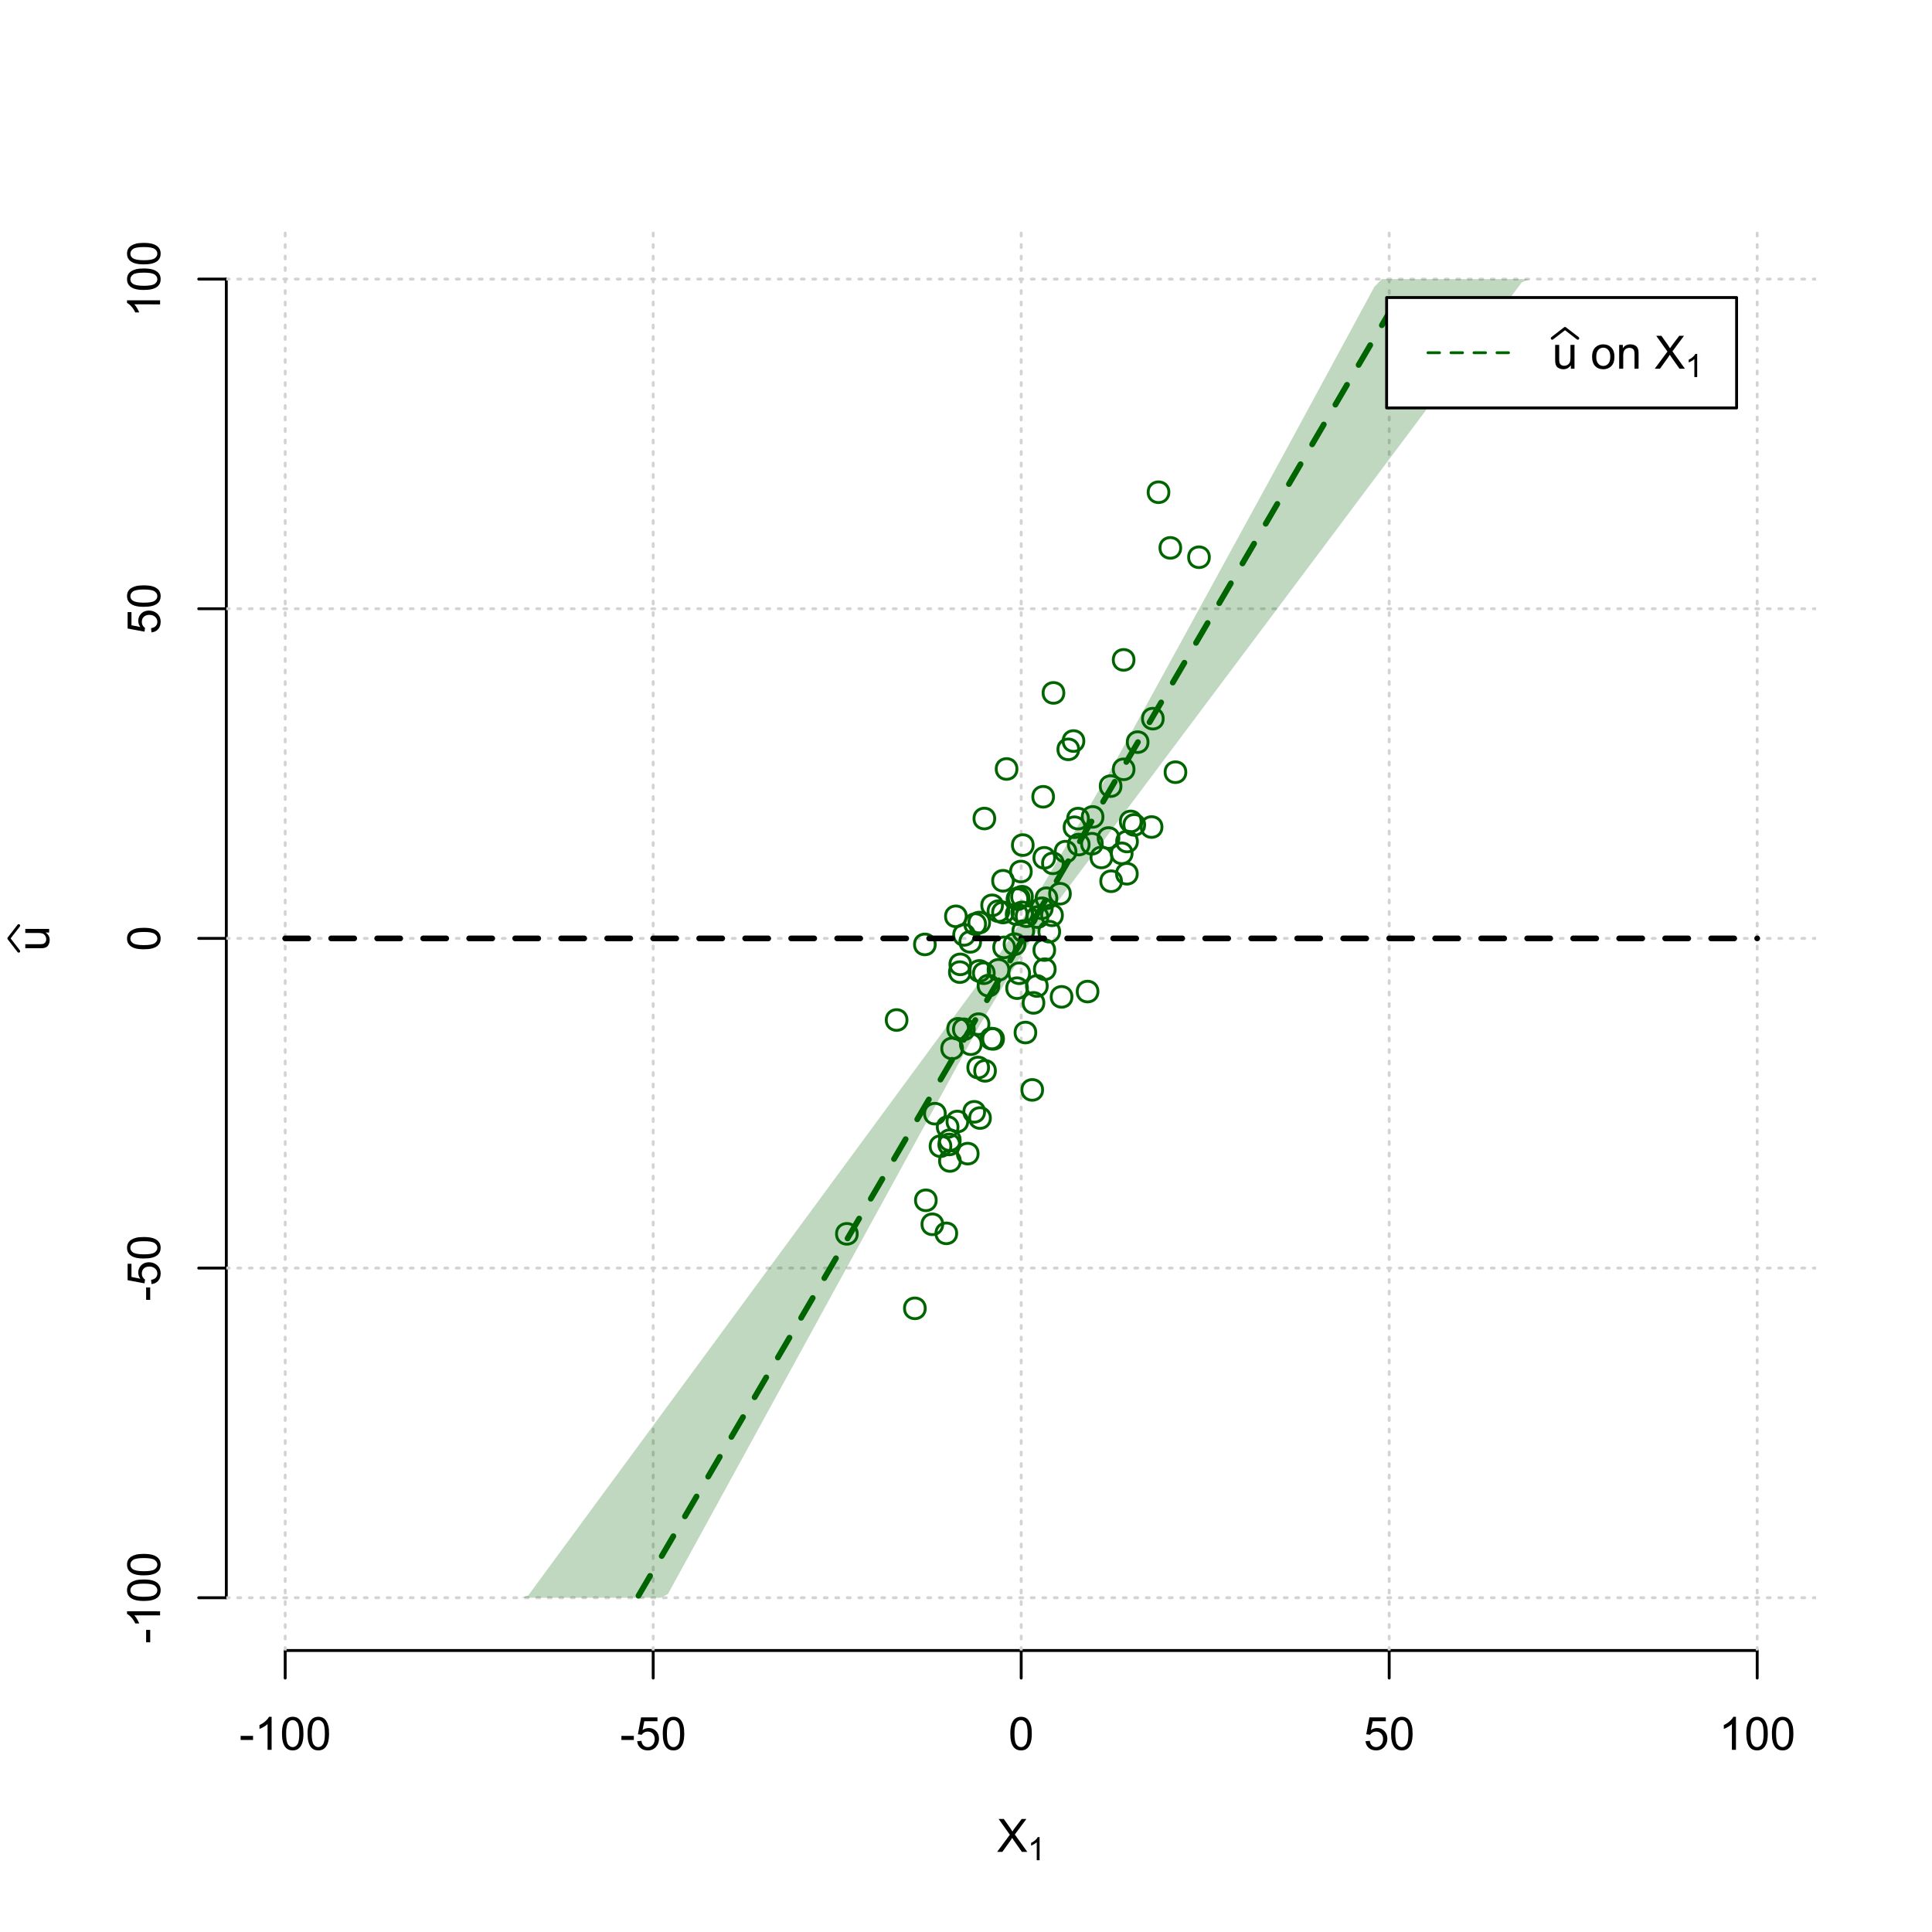 <?xml version="1.0" encoding="UTF-8"?>
<svg xmlns="http://www.w3.org/2000/svg" xmlns:xlink="http://www.w3.org/1999/xlink" width="504pt" height="504pt" viewBox="0 0 504 504" version="1.1">
<defs>
<g>
<symbol overflow="visible" id="glyph0-0">
<path style="stroke:none;" d="M 1.5 0 L 1.5 -7.5 L 7.5 -7.5 L 7.5 0 Z M 1.688 -0.188 L 7.312 -0.188 L 7.312 -7.312 L 1.688 -7.312 Z M 1.688 -0.188 "/>
</symbol>
<symbol overflow="visible" id="glyph0-1">
<path style="stroke:none;" d="M 0.055 0 L 3.375 -4.477 L 0.445 -8.59 L 1.797 -8.59 L 3.359 -6.387 C 3.68 -5.93 3.91 -5.578 4.047 -5.332 C 4.238 -5.645 4.465 -5.969 4.727 -6.312 L 6.457 -8.59 L 7.695 -8.59 L 4.676 -4.539 L 7.93 0 L 6.523 0 L 4.359 -3.062 C 4.238 -3.238 4.113 -3.43 3.984 -3.641 C 3.789 -3.324 3.652 -3.109 3.574 -2.992 L 1.418 0 Z M 0.055 0 "/>
</symbol>
<symbol overflow="visible" id="glyph0-2">
<path style="stroke:none;" d="M 0.383 -2.578 L 0.383 -3.641 L 3.621 -3.641 L 3.621 -2.578 Z M 0.383 -2.578 "/>
</symbol>
<symbol overflow="visible" id="glyph0-3">
<path style="stroke:none;" d="M 4.469 0 L 3.414 0 L 3.414 -6.719 C 3.16 -6.477 2.828 -6.234 2.414 -5.996 C 2 -5.75 1.629 -5.57 1.305 -5.449 L 1.305 -6.469 C 1.895 -6.742 2.41 -7.078 2.852 -7.477 C 3.293 -7.871 3.605 -8.254 3.789 -8.625 L 4.469 -8.625 Z M 4.469 0 "/>
</symbol>
<symbol overflow="visible" id="glyph0-4">
<path style="stroke:none;" d="M 0.5 -4.234 C 0.496 -5.246 0.602 -6.062 0.812 -6.688 C 1.02 -7.305 1.328 -7.785 1.742 -8.121 C 2.148 -8.457 2.668 -8.625 3.297 -8.625 C 3.758 -8.625 4.164 -8.531 4.512 -8.348 C 4.855 -8.16 5.141 -7.891 5.371 -7.543 C 5.594 -7.191 5.773 -6.766 5.906 -6.266 C 6.035 -5.762 6.098 -5.086 6.102 -4.234 C 6.098 -3.227 5.996 -2.414 5.789 -1.797 C 5.578 -1.176 5.266 -0.695 4.859 -0.359 C 4.445 -0.02 3.926 0.145 3.297 0.148 C 2.465 0.145 1.816 -0.148 1.348 -0.742 C 0.781 -1.457 0.496 -2.621 0.5 -4.234 Z M 1.582 -4.234 C 1.582 -2.824 1.746 -1.887 2.074 -1.418 C 2.402 -0.949 2.809 -0.715 3.297 -0.719 C 3.777 -0.715 4.184 -0.949 4.52 -1.422 C 4.848 -1.887 5.016 -2.824 5.016 -4.234 C 5.016 -5.648 4.848 -6.59 4.52 -7.055 C 4.184 -7.516 3.773 -7.746 3.289 -7.75 C 2.801 -7.746 2.414 -7.543 2.125 -7.137 C 1.762 -6.613 1.582 -5.645 1.582 -4.234 Z M 1.582 -4.234 "/>
</symbol>
<symbol overflow="visible" id="glyph0-5">
<path style="stroke:none;" d="M 0.5 -2.25 L 1.605 -2.344 C 1.684 -1.805 1.871 -1.398 2.176 -1.125 C 2.473 -0.852 2.836 -0.715 3.258 -0.719 C 3.766 -0.715 4.195 -0.906 4.547 -1.293 C 4.898 -1.672 5.074 -2.18 5.074 -2.82 C 5.074 -3.414 4.902 -3.891 4.566 -4.242 C 4.227 -4.59 3.785 -4.762 3.242 -4.766 C 2.898 -4.762 2.594 -4.684 2.32 -4.531 C 2.047 -4.375 1.832 -4.176 1.676 -3.93 L 0.688 -4.062 L 1.516 -8.473 L 5.789 -8.473 L 5.789 -7.465 L 2.359 -7.465 L 1.898 -5.156 C 2.414 -5.516 2.953 -5.695 3.523 -5.695 C 4.27 -5.695 4.902 -5.434 5.422 -4.914 C 5.934 -4.395 6.191 -3.727 6.195 -2.914 C 6.191 -2.133 5.965 -1.461 5.516 -0.898 C 4.961 -0.199 4.211 0.145 3.258 0.148 C 2.477 0.145 1.836 -0.07 1.344 -0.508 C 0.844 -0.941 0.562 -1.523 0.5 -2.25 Z M 0.5 -2.25 "/>
</symbol>
<symbol overflow="visible" id="glyph0-6">
<path style="stroke:none;" d="M 4.867 0 L 4.867 -0.914 C 4.379 -0.211 3.723 0.141 2.895 0.141 C 2.527 0.141 2.184 0.07 1.867 -0.07 C 1.547 -0.211 1.309 -0.387 1.156 -0.602 C 1 -0.812 0.895 -1.074 0.832 -1.383 C 0.785 -1.59 0.762 -1.918 0.766 -2.367 L 0.766 -6.223 L 1.82 -6.223 L 1.82 -2.773 C 1.816 -2.219 1.84 -1.848 1.887 -1.656 C 1.949 -1.379 2.09 -1.16 2.309 -1.004 C 2.523 -0.84 2.789 -0.762 3.105 -0.766 C 3.418 -0.762 3.715 -0.844 3.996 -1.008 C 4.273 -1.172 4.469 -1.391 4.586 -1.672 C 4.699 -1.949 4.758 -2.355 4.758 -2.891 L 4.758 -6.223 L 5.812 -6.223 L 5.812 0 Z M 4.867 0 "/>
</symbol>
<symbol overflow="visible" id="glyph0-7">
<path style="stroke:none;" d=""/>
</symbol>
<symbol overflow="visible" id="glyph0-8">
<path style="stroke:none;" d="M 0.398 -3.109 C 0.398 -4.262 0.719 -5.117 1.359 -5.672 C 1.895 -6.133 2.547 -6.363 3.316 -6.363 C 4.172 -6.363 4.871 -6.082 5.414 -5.52 C 5.953 -4.957 6.223 -4.184 6.227 -3.199 C 6.223 -2.398 6.102 -1.766 5.867 -1.309 C 5.625 -0.848 5.277 -0.492 4.82 -0.238 C 4.359 0.016 3.859 0.141 3.316 0.141 C 2.441 0.141 1.734 -0.137 1.203 -0.695 C 0.664 -1.254 0.398 -2.059 0.398 -3.109 Z M 1.484 -3.109 C 1.48 -2.309 1.656 -1.711 2.004 -1.32 C 2.348 -0.922 2.785 -0.727 3.316 -0.727 C 3.84 -0.727 4.273 -0.926 4.621 -1.324 C 4.969 -1.723 5.145 -2.328 5.145 -3.148 C 5.145 -3.914 4.969 -4.496 4.617 -4.895 C 4.266 -5.289 3.832 -5.488 3.316 -5.492 C 2.785 -5.488 2.348 -5.293 2.004 -4.898 C 1.656 -4.5 1.48 -3.902 1.484 -3.109 Z M 1.484 -3.109 "/>
</symbol>
<symbol overflow="visible" id="glyph0-9">
<path style="stroke:none;" d="M 0.789 0 L 0.789 -6.223 L 1.742 -6.223 L 1.742 -5.336 C 2.195 -6.02 2.855 -6.363 3.719 -6.363 C 4.09 -6.363 4.434 -6.293 4.754 -6.16 C 5.066 -6.023 5.305 -5.848 5.461 -5.633 C 5.617 -5.41 5.727 -5.152 5.789 -4.852 C 5.828 -4.656 5.848 -4.312 5.848 -3.828 L 5.848 0 L 4.793 0 L 4.793 -3.785 C 4.793 -4.215 4.75 -4.535 4.668 -4.75 C 4.586 -4.961 4.441 -5.129 4.234 -5.258 C 4.023 -5.383 3.777 -5.449 3.5 -5.449 C 3.047 -5.449 2.66 -5.305 2.332 -5.02 C 2.004 -4.734 1.84 -4.195 1.844 -3.398 L 1.844 0 Z M 0.789 0 "/>
</symbol>
<symbol overflow="visible" id="glyph1-0">
<path style="stroke:none;" d="M 1.051 0 L 1.051 -5.25 L 5.25 -5.25 L 5.25 0 Z M 1.18 -0.133 L 5.117 -0.133 L 5.117 -5.117 L 1.18 -5.117 Z M 1.18 -0.133 "/>
</symbol>
<symbol overflow="visible" id="glyph1-1">
<path style="stroke:none;" d="M 3.129 0 L 2.391 0 L 2.391 -4.703 C 2.211 -4.531 1.977 -4.363 1.691 -4.195 C 1.398 -4.023 1.141 -3.895 0.914 -3.812 L 0.914 -4.527 C 1.328 -4.719 1.688 -4.953 1.996 -5.234 C 2.305 -5.508 2.523 -5.777 2.652 -6.039 L 3.129 -6.039 Z M 3.129 0 "/>
</symbol>
<symbol overflow="visible" id="glyph2-0">
<path style="stroke:none;" d="M 0 -1.5 L -7.5 -1.5 L -7.5 -7.5 L 0 -7.5 Z M -0.188 -1.688 L -0.188 -7.312 L -7.312 -7.312 L -7.312 -1.688 Z M -0.188 -1.688 "/>
</symbol>
<symbol overflow="visible" id="glyph2-1">
<path style="stroke:none;" d="M 0 -4.867 L -0.914 -4.867 C -0.211 -4.379 0.141 -3.723 0.141 -2.895 C 0.141 -2.527 0.07 -2.184 -0.07 -1.867 C -0.211 -1.547 -0.387 -1.309 -0.598 -1.156 C -0.809 -1 -1.07 -0.895 -1.383 -0.832 C -1.59 -0.789 -1.918 -0.766 -2.367 -0.77 L -6.223 -0.77 L -6.223 -1.824 L -2.773 -1.824 C -2.219 -1.82 -1.848 -1.844 -1.656 -1.887 C -1.379 -1.949 -1.16 -2.09 -1.004 -2.309 C -0.84 -2.523 -0.762 -2.789 -0.766 -3.105 C -0.762 -3.418 -0.844 -3.715 -1.008 -3.996 C -1.172 -4.273 -1.391 -4.469 -1.672 -4.586 C -1.945 -4.699 -2.352 -4.758 -2.887 -4.758 L -6.223 -4.758 L -6.223 -5.812 L 0 -5.812 Z M 0 -4.867 "/>
</symbol>
<symbol overflow="visible" id="glyph2-2">
<path style="stroke:none;" d="M -2.578 -0.383 L -3.641 -0.383 L -3.641 -3.621 L -2.578 -3.621 Z M -2.578 -0.383 "/>
</symbol>
<symbol overflow="visible" id="glyph2-3">
<path style="stroke:none;" d="M 0 -4.469 L 0 -3.414 L -6.719 -3.418 C -6.477 -3.16 -6.234 -2.828 -5.996 -2.418 C -5.75 -2.004 -5.57 -1.633 -5.449 -1.309 L -6.469 -1.309 C -6.742 -1.895 -7.078 -2.41 -7.477 -2.852 C -7.871 -3.293 -8.254 -3.605 -8.625 -3.793 L -8.625 -4.473 Z M 0 -4.469 "/>
</symbol>
<symbol overflow="visible" id="glyph2-4">
<path style="stroke:none;" d="M -4.234 -0.5 C -5.246 -0.496 -6.062 -0.602 -6.688 -0.812 C -7.305 -1.02 -7.785 -1.328 -8.121 -1.742 C -8.457 -2.152 -8.625 -2.672 -8.625 -3.301 C -8.625 -3.758 -8.531 -4.164 -8.348 -4.512 C -8.16 -4.859 -7.891 -5.145 -7.543 -5.371 C -7.191 -5.594 -6.766 -5.773 -6.266 -5.906 C -5.762 -6.035 -5.086 -6.098 -4.234 -6.102 C -3.223 -6.098 -2.41 -5.996 -1.793 -5.789 C -1.176 -5.578 -0.695 -5.266 -0.359 -4.859 C -0.02 -4.445 0.145 -3.926 0.148 -3.297 C 0.145 -2.465 -0.148 -1.816 -0.742 -1.348 C -1.457 -0.781 -2.621 -0.496 -4.234 -0.5 Z M -4.234 -1.582 C -2.824 -1.582 -1.887 -1.746 -1.418 -2.074 C -0.949 -2.402 -0.715 -2.809 -0.719 -3.297 C -0.715 -3.777 -0.949 -4.184 -1.422 -4.52 C -1.887 -4.848 -2.824 -5.016 -4.234 -5.016 C -5.648 -5.016 -6.59 -4.848 -7.055 -4.52 C -7.516 -4.188 -7.746 -3.777 -7.75 -3.289 C -7.746 -2.801 -7.543 -2.414 -7.137 -2.129 C -6.613 -1.762 -5.645 -1.582 -4.234 -1.582 Z M -4.234 -1.582 "/>
</symbol>
<symbol overflow="visible" id="glyph2-5">
<path style="stroke:none;" d="M -2.25 -0.5 L -2.344 -1.605 C -1.805 -1.684 -1.398 -1.871 -1.125 -2.176 C -0.852 -2.473 -0.715 -2.836 -0.719 -3.258 C -0.715 -3.766 -0.906 -4.195 -1.293 -4.547 C -1.672 -4.898 -2.18 -5.074 -2.816 -5.074 C -3.414 -5.074 -3.891 -4.902 -4.242 -4.566 C -4.59 -4.227 -4.762 -3.785 -4.766 -3.242 C -4.762 -2.898 -4.684 -2.594 -4.531 -2.32 C -4.375 -2.047 -4.176 -1.832 -3.93 -1.676 L -4.062 -0.688 L -8.473 -1.52 L -8.473 -5.789 L -7.465 -5.789 L -7.465 -2.363 L -5.156 -1.898 C -5.516 -2.414 -5.695 -2.953 -5.695 -3.523 C -5.695 -4.27 -5.434 -4.902 -4.914 -5.422 C -4.395 -5.934 -3.727 -6.191 -2.91 -6.195 C -2.133 -6.191 -1.461 -5.965 -0.895 -5.516 C -0.199 -4.961 0.145 -4.211 0.148 -3.258 C 0.145 -2.477 -0.07 -1.836 -0.508 -1.344 C -0.941 -0.848 -1.523 -0.566 -2.25 -0.5 Z M -2.25 -0.5 "/>
</symbol>
</g>
<clipPath id="clip1">
  <path d="M 74 59.039 L 75 59.039 L 75 430.559 L 74 430.559 Z M 74 59.039 "/>
</clipPath>
<clipPath id="clip2">
  <path d="M 170 59.039 L 171 59.039 L 171 430.559 L 170 430.559 Z M 170 59.039 "/>
</clipPath>
<clipPath id="clip3">
  <path d="M 266 59.039 L 267 59.039 L 267 430.559 L 266 430.559 Z M 266 59.039 "/>
</clipPath>
<clipPath id="clip4">
  <path d="M 362 59.039 L 363 59.039 L 363 430.559 L 362 430.559 Z M 362 59.039 "/>
</clipPath>
<clipPath id="clip5">
  <path d="M 458 59.039 L 459 59.039 L 459 430.559 L 458 430.559 Z M 458 59.039 "/>
</clipPath>
<clipPath id="clip6">
  <path d="M 59.039 416 L 473.758 416 L 473.758 418 L 59.039 418 Z M 59.039 416 "/>
</clipPath>
<clipPath id="clip7">
  <path d="M 59.039 330 L 473.758 330 L 473.758 332 L 59.039 332 Z M 59.039 330 "/>
</clipPath>
<clipPath id="clip8">
  <path d="M 59.039 244 L 473.758 244 L 473.758 246 L 59.039 246 Z M 59.039 244 "/>
</clipPath>
<clipPath id="clip9">
  <path d="M 59.039 158 L 473.758 158 L 473.758 160 L 59.039 160 Z M 59.039 158 "/>
</clipPath>
<clipPath id="clip10">
  <path d="M 59.039 72 L 473.758 72 L 473.758 74 L 59.039 74 Z M 59.039 72 "/>
</clipPath>
</defs>
<g id="surface126">
<rect x="0" y="0" width="504" height="504" style="fill:rgb(100%,100%,100%);fill-opacity:1;stroke:none;"/>
<g style="fill:rgb(0%,0%,0%);fill-opacity:1;">
  <use xlink:href="#glyph0-1" x="260.062" y="483.102"/>
</g>
<g style="fill:rgb(0%,0%,0%);fill-opacity:1;">
  <use xlink:href="#glyph1-1" x="268.066" y="485.281"/>
</g>
<g style="fill:rgb(0%,0%,0%);fill-opacity:1;">
  <use xlink:href="#glyph2-1" x="12.82" y="248.137"/>
</g>
<path style="fill:none;stroke-width:0.75;stroke-linecap:round;stroke-linejoin:round;stroke:rgb(0%,0%,0%);stroke-opacity:1;stroke-miterlimit:10;" d="M 4.879 248.137 L 2.301 244.801 L 4.879 241.465 "/>
<path style="fill:none;stroke-width:0.75;stroke-linecap:round;stroke-linejoin:round;stroke:rgb(0%,0%,0%);stroke-opacity:1;stroke-miterlimit:10;" d="M 74.398 430.559 L 458.398 430.559 "/>
<path style="fill:none;stroke-width:0.75;stroke-linecap:round;stroke-linejoin:round;stroke:rgb(0%,0%,0%);stroke-opacity:1;stroke-miterlimit:10;" d="M 74.398 430.559 L 74.398 437.762 "/>
<path style="fill:none;stroke-width:0.75;stroke-linecap:round;stroke-linejoin:round;stroke:rgb(0%,0%,0%);stroke-opacity:1;stroke-miterlimit:10;" d="M 170.398 430.559 L 170.398 437.762 "/>
<path style="fill:none;stroke-width:0.75;stroke-linecap:round;stroke-linejoin:round;stroke:rgb(0%,0%,0%);stroke-opacity:1;stroke-miterlimit:10;" d="M 266.398 430.559 L 266.398 437.762 "/>
<path style="fill:none;stroke-width:0.75;stroke-linecap:round;stroke-linejoin:round;stroke:rgb(0%,0%,0%);stroke-opacity:1;stroke-miterlimit:10;" d="M 362.398 430.559 L 362.398 437.762 "/>
<path style="fill:none;stroke-width:0.75;stroke-linecap:round;stroke-linejoin:round;stroke:rgb(0%,0%,0%);stroke-opacity:1;stroke-miterlimit:10;" d="M 458.398 430.559 L 458.398 437.762 "/>
<g style="fill:rgb(0%,0%,0%);fill-opacity:1;">
  <use xlink:href="#glyph0-2" x="62.391" y="456.48"/>
  <use xlink:href="#glyph0-3" x="66.387" y="456.48"/>
  <use xlink:href="#glyph0-4" x="73.061" y="456.48"/>
  <use xlink:href="#glyph0-4" x="79.734" y="456.48"/>
</g>
<g style="fill:rgb(0%,0%,0%);fill-opacity:1;">
  <use xlink:href="#glyph0-2" x="161.727" y="456.48"/>
  <use xlink:href="#glyph0-5" x="165.723" y="456.48"/>
  <use xlink:href="#glyph0-4" x="172.396" y="456.48"/>
</g>
<g style="fill:rgb(0%,0%,0%);fill-opacity:1;">
  <use xlink:href="#glyph0-4" x="263.062" y="456.48"/>
</g>
<g style="fill:rgb(0%,0%,0%);fill-opacity:1;">
  <use xlink:href="#glyph0-5" x="355.727" y="456.48"/>
  <use xlink:href="#glyph0-4" x="362.4" y="456.48"/>
</g>
<g style="fill:rgb(0%,0%,0%);fill-opacity:1;">
  <use xlink:href="#glyph0-3" x="448.387" y="456.48"/>
  <use xlink:href="#glyph0-4" x="455.061" y="456.48"/>
  <use xlink:href="#glyph0-4" x="461.734" y="456.48"/>
</g>
<path style="fill:none;stroke-width:0.75;stroke-linecap:round;stroke-linejoin:round;stroke:rgb(0%,0%,0%);stroke-opacity:1;stroke-miterlimit:10;" d="M 59.039 416.801 L 59.039 72.801 "/>
<path style="fill:none;stroke-width:0.75;stroke-linecap:round;stroke-linejoin:round;stroke:rgb(0%,0%,0%);stroke-opacity:1;stroke-miterlimit:10;" d="M 59.039 416.801 L 51.84 416.801 "/>
<path style="fill:none;stroke-width:0.75;stroke-linecap:round;stroke-linejoin:round;stroke:rgb(0%,0%,0%);stroke-opacity:1;stroke-miterlimit:10;" d="M 59.039 330.801 L 51.84 330.801 "/>
<path style="fill:none;stroke-width:0.75;stroke-linecap:round;stroke-linejoin:round;stroke:rgb(0%,0%,0%);stroke-opacity:1;stroke-miterlimit:10;" d="M 59.039 244.801 L 51.84 244.801 "/>
<path style="fill:none;stroke-width:0.75;stroke-linecap:round;stroke-linejoin:round;stroke:rgb(0%,0%,0%);stroke-opacity:1;stroke-miterlimit:10;" d="M 59.039 158.801 L 51.84 158.801 "/>
<path style="fill:none;stroke-width:0.75;stroke-linecap:round;stroke-linejoin:round;stroke:rgb(0%,0%,0%);stroke-opacity:1;stroke-miterlimit:10;" d="M 59.039 72.801 L 51.84 72.801 "/>
<g style="fill:rgb(0%,0%,0%);fill-opacity:1;">
  <use xlink:href="#glyph2-2" x="41.762" y="428.809"/>
  <use xlink:href="#glyph2-3" x="41.762" y="424.812"/>
  <use xlink:href="#glyph2-4" x="41.762" y="418.139"/>
  <use xlink:href="#glyph2-4" x="41.762" y="411.465"/>
</g>
<g style="fill:rgb(0%,0%,0%);fill-opacity:1;">
  <use xlink:href="#glyph2-2" x="41.762" y="339.473"/>
  <use xlink:href="#glyph2-5" x="41.762" y="335.477"/>
  <use xlink:href="#glyph2-4" x="41.762" y="328.803"/>
</g>
<g style="fill:rgb(0%,0%,0%);fill-opacity:1;">
  <use xlink:href="#glyph2-4" x="41.762" y="248.137"/>
</g>
<g style="fill:rgb(0%,0%,0%);fill-opacity:1;">
  <use xlink:href="#glyph2-5" x="41.762" y="165.473"/>
  <use xlink:href="#glyph2-4" x="41.762" y="158.799"/>
</g>
<g style="fill:rgb(0%,0%,0%);fill-opacity:1;">
  <use xlink:href="#glyph2-3" x="41.762" y="82.812"/>
  <use xlink:href="#glyph2-4" x="41.762" y="76.139"/>
  <use xlink:href="#glyph2-4" x="41.762" y="69.465"/>
</g>
<g clip-path="url(#clip1)" clip-rule="nonzero">
<path style="fill:none;stroke-width:0.75;stroke-linecap:round;stroke-linejoin:round;stroke:rgb(82.745%,82.745%,82.745%);stroke-opacity:1;stroke-dasharray:0.75,2.25;stroke-miterlimit:10;" d="M 74.398 430.559 L 74.398 59.039 "/>
</g>
<g clip-path="url(#clip2)" clip-rule="nonzero">
<path style="fill:none;stroke-width:0.75;stroke-linecap:round;stroke-linejoin:round;stroke:rgb(82.745%,82.745%,82.745%);stroke-opacity:1;stroke-dasharray:0.75,2.25;stroke-miterlimit:10;" d="M 170.398 430.559 L 170.398 59.039 "/>
</g>
<g clip-path="url(#clip3)" clip-rule="nonzero">
<path style="fill:none;stroke-width:0.75;stroke-linecap:round;stroke-linejoin:round;stroke:rgb(82.745%,82.745%,82.745%);stroke-opacity:1;stroke-dasharray:0.75,2.25;stroke-miterlimit:10;" d="M 266.398 430.559 L 266.398 59.039 "/>
</g>
<g clip-path="url(#clip4)" clip-rule="nonzero">
<path style="fill:none;stroke-width:0.75;stroke-linecap:round;stroke-linejoin:round;stroke:rgb(82.745%,82.745%,82.745%);stroke-opacity:1;stroke-dasharray:0.75,2.25;stroke-miterlimit:10;" d="M 362.398 430.559 L 362.398 59.039 "/>
</g>
<g clip-path="url(#clip5)" clip-rule="nonzero">
<path style="fill:none;stroke-width:0.75;stroke-linecap:round;stroke-linejoin:round;stroke:rgb(82.745%,82.745%,82.745%);stroke-opacity:1;stroke-dasharray:0.75,2.25;stroke-miterlimit:10;" d="M 458.398 430.559 L 458.398 59.039 "/>
</g>
<g clip-path="url(#clip6)" clip-rule="nonzero">
<path style="fill:none;stroke-width:0.75;stroke-linecap:round;stroke-linejoin:round;stroke:rgb(82.745%,82.745%,82.745%);stroke-opacity:1;stroke-dasharray:0.75,2.25;stroke-miterlimit:10;" d="M 59.039 416.801 L 473.762 416.801 "/>
</g>
<g clip-path="url(#clip7)" clip-rule="nonzero">
<path style="fill:none;stroke-width:0.75;stroke-linecap:round;stroke-linejoin:round;stroke:rgb(82.745%,82.745%,82.745%);stroke-opacity:1;stroke-dasharray:0.75,2.25;stroke-miterlimit:10;" d="M 59.039 330.801 L 473.762 330.801 "/>
</g>
<g clip-path="url(#clip8)" clip-rule="nonzero">
<path style="fill:none;stroke-width:0.75;stroke-linecap:round;stroke-linejoin:round;stroke:rgb(82.745%,82.745%,82.745%);stroke-opacity:1;stroke-dasharray:0.75,2.25;stroke-miterlimit:10;" d="M 59.039 244.801 L 473.762 244.801 "/>
</g>
<g clip-path="url(#clip9)" clip-rule="nonzero">
<path style="fill:none;stroke-width:0.75;stroke-linecap:round;stroke-linejoin:round;stroke:rgb(82.745%,82.745%,82.745%);stroke-opacity:1;stroke-dasharray:0.75,2.25;stroke-miterlimit:10;" d="M 59.039 158.801 L 473.762 158.801 "/>
</g>
<g clip-path="url(#clip10)" clip-rule="nonzero">
<path style="fill:none;stroke-width:0.75;stroke-linecap:round;stroke-linejoin:round;stroke:rgb(82.745%,82.745%,82.745%);stroke-opacity:1;stroke-dasharray:0.75,2.25;stroke-miterlimit:10;" d="M 59.039 72.801 L 473.762 72.801 "/>
</g>
<path style=" stroke:none;fill-rule:nonzero;fill:rgb(0%,39.216%,0%);fill-opacity:0.251;" d="M 74.398 416.801 L 135.84 416.801 L 137.762 416.254 L 139.68 413.645 L 141.602 411.031 L 143.52 408.422 L 145.441 405.812 L 147.359 403.203 L 149.281 400.594 L 151.199 397.984 L 153.121 395.371 L 155.039 392.762 L 156.961 390.152 L 158.879 387.543 L 160.801 384.934 L 162.719 382.32 L 164.641 379.711 L 166.559 377.102 L 168.48 374.492 L 170.398 371.883 L 172.32 369.273 L 174.238 366.66 L 176.16 364.051 L 178.078 361.441 L 181.922 356.223 L 183.84 353.609 L 185.762 351 L 187.68 348.391 L 189.602 345.781 L 191.52 343.172 L 193.441 340.562 L 195.359 337.949 L 197.281 335.34 L 199.199 332.73 L 201.121 330.121 L 203.039 327.512 L 204.961 324.898 L 206.879 322.289 L 208.801 319.68 L 210.719 317.07 L 212.641 314.461 L 214.559 311.852 L 216.48 309.238 L 218.398 306.629 L 220.32 304.02 L 222.238 301.41 L 224.16 298.801 L 226.078 296.188 L 229.922 290.969 L 231.84 288.359 L 233.762 285.75 L 235.68 283.141 L 237.602 280.527 L 239.52 277.918 L 241.441 275.309 L 243.359 272.699 L 245.281 270.09 L 247.199 267.477 L 249.121 264.867 L 251.039 262.258 L 252.961 259.648 L 254.879 257.039 L 256.801 254.43 L 258.719 251.816 L 260.641 249.02 L 262.559 246.094 L 264.48 243.172 L 266.398 240.246 L 268.32 237.297 L 270.238 234.039 L 272.16 230.785 L 274.078 227.527 L 277.922 221.012 L 279.84 217.754 L 281.762 214.496 L 283.68 211.238 L 285.602 207.98 L 287.52 204.707 L 289.441 201.426 L 291.359 197.957 L 293.281 194.461 L 295.199 190.965 L 297.121 187.465 L 299.039 183.969 L 300.961 180.473 L 302.879 176.977 L 304.801 173.48 L 306.719 169.984 L 308.641 166.473 L 310.559 162.961 L 312.48 159.453 L 314.398 155.941 L 316.32 152.43 L 318.238 148.922 L 320.16 145.41 L 322.078 141.898 L 324 138.391 L 325.922 134.879 L 327.84 131.367 L 329.762 127.855 L 331.68 124.348 L 333.602 120.836 L 335.52 117.309 L 337.441 113.766 L 339.359 110.219 L 341.281 106.676 L 343.199 103.133 L 345.121 99.586 L 347.039 96.043 L 348.961 92.496 L 350.879 88.953 L 352.801 85.406 L 354.719 81.863 L 356.641 78.32 L 358.559 74.773 L 360.48 72.801 L 458.398 72.801 L 398.879 72.801 L 396.961 73.688 L 395.039 76.25 L 393.121 78.812 L 391.199 81.375 L 389.281 83.938 L 387.359 86.5 L 385.441 89.062 L 383.52 91.625 L 381.602 94.188 L 379.68 96.75 L 377.762 99.312 L 375.84 101.875 L 373.922 104.438 L 370.078 109.562 L 368.16 112.125 L 366.238 114.688 L 364.32 117.25 L 362.398 119.812 L 360.48 122.375 L 358.559 124.938 L 356.641 127.5 L 354.719 130.062 L 352.801 132.625 L 350.879 135.188 L 348.961 137.75 L 347.039 140.316 L 345.121 142.879 L 343.199 145.441 L 341.281 148.004 L 339.359 150.566 L 337.441 153.129 L 335.52 155.691 L 333.602 158.254 L 331.68 160.816 L 329.762 163.379 L 327.84 165.941 L 325.922 168.504 L 322.078 173.629 L 320.16 176.191 L 318.238 178.754 L 316.32 181.316 L 314.398 183.879 L 312.48 186.441 L 310.559 189.004 L 308.641 191.566 L 306.719 194.129 L 304.801 196.691 L 302.879 199.254 L 300.961 201.816 L 299.039 204.379 L 297.121 206.941 L 295.199 209.504 L 293.281 212.066 L 291.359 214.629 L 289.441 217.191 L 287.52 219.754 L 285.602 222.32 L 283.68 224.883 L 281.762 227.445 L 279.84 230.008 L 277.922 232.57 L 274.078 237.695 L 272.16 240.258 L 270.238 243.109 L 268.32 246.188 L 266.398 249.273 L 264.48 252.496 L 262.559 255.715 L 260.641 258.938 L 258.719 262.16 L 256.801 265.383 L 254.879 268.637 L 252.961 272.141 L 251.039 275.645 L 249.121 279.152 L 247.199 282.656 L 245.281 286.16 L 243.359 289.664 L 241.441 293.172 L 239.52 296.676 L 237.602 300.18 L 235.68 303.684 L 233.762 307.191 L 231.84 310.695 L 229.922 314.199 L 228 317.707 L 226.078 321.211 L 224.16 324.715 L 222.238 328.219 L 220.32 331.727 L 218.398 335.23 L 216.48 338.734 L 214.559 342.242 L 212.641 345.746 L 210.719 349.25 L 208.801 352.754 L 206.879 356.262 L 204.961 359.766 L 203.039 363.27 L 201.121 366.773 L 199.199 370.281 L 197.281 373.785 L 195.359 377.289 L 193.441 380.797 L 191.52 384.301 L 189.602 387.805 L 187.68 391.309 L 185.762 394.816 L 183.84 398.32 L 181.922 401.824 L 180 405.332 L 178.078 408.836 L 176.16 412.34 L 174.238 415.844 L 172.32 416.801 Z M 74.398 416.801 "/>
<path style="fill:none;stroke-width:0.75;stroke-linecap:round;stroke-linejoin:round;stroke:rgb(0%,39.216%,0%);stroke-opacity:1;stroke-miterlimit:10;" d="M 244.227 313.121 C 244.227 316.723 238.828 316.723 238.828 313.121 C 238.828 309.523 244.227 309.523 244.227 313.121 "/>
<path style="fill:none;stroke-width:0.75;stroke-linecap:round;stroke-linejoin:round;stroke:rgb(0%,39.216%,0%);stroke-opacity:1;stroke-miterlimit:10;" d="M 256.848 290.043 C 256.848 293.645 251.445 293.645 251.445 290.043 C 251.445 286.441 256.848 286.441 256.848 290.043 "/>
<path style="fill:none;stroke-width:0.75;stroke-linecap:round;stroke-linejoin:round;stroke:rgb(0%,39.216%,0%);stroke-opacity:1;stroke-miterlimit:10;" d="M 257.883 278.48 C 257.883 282.082 252.48 282.082 252.48 278.48 C 252.48 274.883 257.883 274.883 257.883 278.48 "/>
<path style="fill:none;stroke-width:0.75;stroke-linecap:round;stroke-linejoin:round;stroke:rgb(0%,39.216%,0%);stroke-opacity:1;stroke-miterlimit:10;" d="M 268.578 253.895 C 268.578 257.492 263.18 257.492 263.18 253.895 C 263.18 250.293 268.578 250.293 268.578 253.895 "/>
<path style="fill:none;stroke-width:0.75;stroke-linecap:round;stroke-linejoin:round;stroke:rgb(0%,39.216%,0%);stroke-opacity:1;stroke-miterlimit:10;" d="M 270.203 269.355 C 270.203 272.957 264.805 272.957 264.805 269.355 C 264.805 265.754 270.203 265.754 270.203 269.355 "/>
<path style="fill:none;stroke-width:0.75;stroke-linecap:round;stroke-linejoin:round;stroke:rgb(0%,39.216%,0%);stroke-opacity:1;stroke-miterlimit:10;" d="M 284.117 220.316 C 284.117 223.918 278.719 223.918 278.719 220.316 C 278.719 216.719 284.117 216.719 284.117 220.316 "/>
<path style="fill:none;stroke-width:0.75;stroke-linecap:round;stroke-linejoin:round;stroke:rgb(0%,39.216%,0%);stroke-opacity:1;stroke-miterlimit:10;" d="M 308.004 142.93 C 308.004 146.527 302.605 146.527 302.605 142.93 C 302.605 139.328 308.004 139.328 308.004 142.93 "/>
<path style="fill:none;stroke-width:0.75;stroke-linecap:round;stroke-linejoin:round;stroke:rgb(0%,39.216%,0%);stroke-opacity:1;stroke-miterlimit:10;" d="M 267.918 238.48 C 267.918 242.082 262.516 242.082 262.516 238.48 C 262.516 234.879 267.918 234.879 267.918 238.48 "/>
<path style="fill:none;stroke-width:0.75;stroke-linecap:round;stroke-linejoin:round;stroke:rgb(0%,39.216%,0%);stroke-opacity:1;stroke-miterlimit:10;" d="M 275.688 234.32 C 275.688 237.922 270.289 237.922 270.289 234.32 C 270.289 230.719 275.688 230.719 275.688 234.32 "/>
<path style="fill:none;stroke-width:0.75;stroke-linecap:round;stroke-linejoin:round;stroke:rgb(0%,39.216%,0%);stroke-opacity:1;stroke-miterlimit:10;" d="M 315.48 145.363 C 315.48 148.965 310.082 148.965 310.082 145.363 C 310.082 141.766 315.48 141.766 315.48 145.363 "/>
<path style="fill:none;stroke-width:0.75;stroke-linecap:round;stroke-linejoin:round;stroke:rgb(0%,39.216%,0%);stroke-opacity:1;stroke-miterlimit:10;" d="M 269.633 242.895 C 269.633 246.496 264.234 246.496 264.234 242.895 C 264.234 239.297 269.633 239.297 269.633 242.895 "/>
<path style="fill:none;stroke-width:0.75;stroke-linecap:round;stroke-linejoin:round;stroke:rgb(0%,39.216%,0%);stroke-opacity:1;stroke-miterlimit:10;" d="M 248.043 299.008 C 248.043 302.605 242.645 302.605 242.645 299.008 C 242.645 295.406 248.043 295.406 248.043 299.008 "/>
<path style="fill:none;stroke-width:0.75;stroke-linecap:round;stroke-linejoin:round;stroke:rgb(0%,39.216%,0%);stroke-opacity:1;stroke-miterlimit:10;" d="M 279.215 233.141 C 279.215 236.742 273.816 236.742 273.816 233.141 C 273.816 229.543 279.215 229.543 279.215 233.141 "/>
<path style="fill:none;stroke-width:0.75;stroke-linecap:round;stroke-linejoin:round;stroke:rgb(0%,39.216%,0%);stroke-opacity:1;stroke-miterlimit:10;" d="M 277.145 238.77 C 277.145 242.367 271.742 242.367 271.742 238.77 C 271.742 235.168 277.145 235.168 277.145 238.77 "/>
<path style="fill:none;stroke-width:0.75;stroke-linecap:round;stroke-linejoin:round;stroke:rgb(0%,39.216%,0%);stroke-opacity:1;stroke-miterlimit:10;" d="M 250.32 298.555 C 250.32 302.152 244.922 302.152 244.922 298.555 C 244.922 294.953 250.32 294.953 250.32 298.555 "/>
<path style="fill:none;stroke-width:0.75;stroke-linecap:round;stroke-linejoin:round;stroke:rgb(0%,39.216%,0%);stroke-opacity:1;stroke-miterlimit:10;" d="M 258.156 240.664 C 258.156 244.266 252.754 244.266 252.754 240.664 C 252.754 237.066 258.156 237.066 258.156 240.664 "/>
<path style="fill:none;stroke-width:0.75;stroke-linecap:round;stroke-linejoin:round;stroke:rgb(0%,39.216%,0%);stroke-opacity:1;stroke-miterlimit:10;" d="M 252.449 292.566 C 252.449 296.168 247.051 296.168 247.051 292.566 C 247.051 288.969 252.449 288.969 252.449 292.566 "/>
<path style="fill:none;stroke-width:0.75;stroke-linecap:round;stroke-linejoin:round;stroke:rgb(0%,39.216%,0%);stroke-opacity:1;stroke-miterlimit:10;" d="M 253.207 251.57 C 253.207 255.172 247.809 255.172 247.809 251.57 C 247.809 247.973 253.207 247.973 253.207 251.57 "/>
<path style="fill:none;stroke-width:0.75;stroke-linecap:round;stroke-linejoin:round;stroke:rgb(0%,39.216%,0%);stroke-opacity:1;stroke-miterlimit:10;" d="M 304.922 128.406 C 304.922 132.008 299.523 132.008 299.523 128.406 C 299.523 124.805 304.922 124.805 304.922 128.406 "/>
<path style="fill:none;stroke-width:0.75;stroke-linecap:round;stroke-linejoin:round;stroke:rgb(0%,39.216%,0%);stroke-opacity:1;stroke-miterlimit:10;" d="M 272.305 261.621 C 272.305 265.223 266.906 265.223 266.906 261.621 C 266.906 258.023 272.305 258.023 272.305 261.621 "/>
<path style="fill:none;stroke-width:0.75;stroke-linecap:round;stroke-linejoin:round;stroke:rgb(0%,39.216%,0%);stroke-opacity:1;stroke-miterlimit:10;" d="M 296.711 219.527 C 296.711 223.125 291.309 223.125 291.309 219.527 C 291.309 215.926 296.711 215.926 296.711 219.527 "/>
<path style="fill:none;stroke-width:0.75;stroke-linecap:round;stroke-linejoin:round;stroke:rgb(0%,39.216%,0%);stroke-opacity:1;stroke-miterlimit:10;" d="M 245.918 319.379 C 245.918 322.98 240.52 322.98 240.52 319.379 C 240.52 315.781 245.918 315.781 245.918 319.379 "/>
<path style="fill:none;stroke-width:0.75;stroke-linecap:round;stroke-linejoin:round;stroke:rgb(0%,39.216%,0%);stroke-opacity:1;stroke-miterlimit:10;" d="M 263.172 252.996 C 263.172 256.594 257.77 256.594 257.77 252.996 C 257.77 249.395 263.172 249.395 263.172 252.996 "/>
<path style="fill:none;stroke-width:0.75;stroke-linecap:round;stroke-linejoin:round;stroke:rgb(0%,39.216%,0%);stroke-opacity:1;stroke-miterlimit:10;" d="M 253.094 253.594 C 253.094 257.195 247.691 257.195 247.691 253.594 C 247.691 249.996 253.094 249.996 253.094 253.594 "/>
<path style="fill:none;stroke-width:0.75;stroke-linecap:round;stroke-linejoin:round;stroke:rgb(0%,39.216%,0%);stroke-opacity:1;stroke-miterlimit:10;" d="M 295.82 172.145 C 295.82 175.746 290.422 175.746 290.422 172.145 C 290.422 168.543 295.82 168.543 295.82 172.145 "/>
<path style="fill:none;stroke-width:0.75;stroke-linecap:round;stroke-linejoin:round;stroke:rgb(0%,39.216%,0%);stroke-opacity:1;stroke-miterlimit:10;" d="M 250.477 297.441 C 250.477 301.043 245.078 301.043 245.078 297.441 C 245.078 293.844 250.477 293.844 250.477 297.441 "/>
<path style="fill:none;stroke-width:0.75;stroke-linecap:round;stroke-linejoin:round;stroke:rgb(0%,39.216%,0%);stroke-opacity:1;stroke-miterlimit:10;" d="M 283 215.805 C 283 219.406 277.602 219.406 277.602 215.805 C 277.602 212.203 283 212.203 283 215.805 "/>
<path style="fill:none;stroke-width:0.75;stroke-linecap:round;stroke-linejoin:round;stroke:rgb(0%,39.216%,0%);stroke-opacity:1;stroke-miterlimit:10;" d="M 255.156 300.945 C 255.156 304.547 249.758 304.547 249.758 300.945 C 249.758 297.348 255.156 297.348 255.156 300.945 "/>
<path style="fill:none;stroke-width:0.75;stroke-linecap:round;stroke-linejoin:round;stroke:rgb(0%,39.216%,0%);stroke-opacity:1;stroke-miterlimit:10;" d="M 275.117 223.777 C 275.117 227.379 269.719 227.379 269.719 223.777 C 269.719 220.18 275.117 220.18 275.117 223.777 "/>
<path style="fill:none;stroke-width:0.75;stroke-linecap:round;stroke-linejoin:round;stroke:rgb(0%,39.216%,0%);stroke-opacity:1;stroke-miterlimit:10;" d="M 258.184 253.285 C 258.184 256.887 252.785 256.887 252.785 253.285 C 252.785 249.684 258.184 249.684 258.184 253.285 "/>
<path style="fill:none;stroke-width:0.75;stroke-linecap:round;stroke-linejoin:round;stroke:rgb(0%,39.216%,0%);stroke-opacity:1;stroke-miterlimit:10;" d="M 255.957 272.402 C 255.957 276 250.555 276 250.555 272.402 C 250.555 268.801 255.957 268.801 255.957 272.402 "/>
<path style="fill:none;stroke-width:0.75;stroke-linecap:round;stroke-linejoin:round;stroke:rgb(0%,39.216%,0%);stroke-opacity:1;stroke-miterlimit:10;" d="M 273.344 239.238 C 273.344 242.836 267.945 242.836 267.945 239.238 C 267.945 235.637 273.344 235.637 273.344 239.238 "/>
<path style="fill:none;stroke-width:0.75;stroke-linecap:round;stroke-linejoin:round;stroke:rgb(0%,39.216%,0%);stroke-opacity:1;stroke-miterlimit:10;" d="M 257.977 267.168 C 257.977 270.766 252.578 270.766 252.578 267.168 C 252.578 263.566 257.977 263.566 257.977 267.168 "/>
<path style="fill:none;stroke-width:0.75;stroke-linecap:round;stroke-linejoin:round;stroke:rgb(0%,39.216%,0%);stroke-opacity:1;stroke-miterlimit:10;" d="M 299.484 193.598 C 299.484 197.195 294.082 197.195 294.082 193.598 C 294.082 189.996 299.484 189.996 299.484 193.598 "/>
<path style="fill:none;stroke-width:0.75;stroke-linecap:round;stroke-linejoin:round;stroke:rgb(0%,39.216%,0%);stroke-opacity:1;stroke-miterlimit:10;" d="M 259.352 253.887 C 259.352 257.484 253.953 257.484 253.953 253.887 C 253.953 250.285 259.352 250.285 259.352 253.887 "/>
<path style="fill:none;stroke-width:0.75;stroke-linecap:round;stroke-linejoin:round;stroke:rgb(0%,39.216%,0%);stroke-opacity:1;stroke-miterlimit:10;" d="M 243.973 246.371 C 243.973 249.969 238.574 249.969 238.574 246.371 C 238.574 242.77 243.973 242.77 243.973 246.371 "/>
<path style="fill:none;stroke-width:0.75;stroke-linecap:round;stroke-linejoin:round;stroke:rgb(0%,39.216%,0%);stroke-opacity:1;stroke-miterlimit:10;" d="M 292.426 205.074 C 292.426 208.676 287.023 208.676 287.023 205.074 C 287.023 201.473 292.426 201.473 292.426 205.074 "/>
<path style="fill:none;stroke-width:0.75;stroke-linecap:round;stroke-linejoin:round;stroke:rgb(0%,39.216%,0%);stroke-opacity:1;stroke-miterlimit:10;" d="M 254.137 268.508 C 254.137 272.109 248.734 272.109 248.734 268.508 C 248.734 264.906 254.137 264.906 254.137 268.508 "/>
<path style="fill:none;stroke-width:0.75;stroke-linecap:round;stroke-linejoin:round;stroke:rgb(0%,39.216%,0%);stroke-opacity:1;stroke-miterlimit:10;" d="M 268.453 234.262 C 268.453 237.859 263.051 237.859 263.051 234.262 C 263.051 230.66 268.453 230.66 268.453 234.262 "/>
<path style="fill:none;stroke-width:0.75;stroke-linecap:round;stroke-linejoin:round;stroke:rgb(0%,39.216%,0%);stroke-opacity:1;stroke-miterlimit:10;" d="M 269.371 238.008 C 269.371 241.605 263.973 241.605 263.973 238.008 C 263.973 234.406 269.371 234.406 269.371 238.008 "/>
<path style="fill:none;stroke-width:0.75;stroke-linecap:round;stroke-linejoin:round;stroke:rgb(0%,39.216%,0%);stroke-opacity:1;stroke-miterlimit:10;" d="M 280.676 222.168 C 280.676 225.766 275.273 225.766 275.273 222.168 C 275.273 218.566 280.676 218.566 280.676 222.168 "/>
<path style="fill:none;stroke-width:0.75;stroke-linecap:round;stroke-linejoin:round;stroke:rgb(0%,39.216%,0%);stroke-opacity:1;stroke-miterlimit:10;" d="M 261.34 270.934 C 261.34 274.535 255.941 274.535 255.941 270.934 C 255.941 267.336 261.34 267.336 261.34 270.934 "/>
<path style="fill:none;stroke-width:0.75;stroke-linecap:round;stroke-linejoin:round;stroke:rgb(0%,39.216%,0%);stroke-opacity:1;stroke-miterlimit:10;" d="M 296.672 227.938 C 296.672 231.535 291.27 231.535 291.27 227.938 C 291.27 224.336 296.672 224.336 296.672 227.938 "/>
<path style="fill:none;stroke-width:0.75;stroke-linecap:round;stroke-linejoin:round;stroke:rgb(0%,39.216%,0%);stroke-opacity:1;stroke-miterlimit:10;" d="M 241.363 341.305 C 241.363 344.902 235.961 344.902 235.961 341.305 C 235.961 337.703 241.363 337.703 241.363 341.305 "/>
<path style="fill:none;stroke-width:0.75;stroke-linecap:round;stroke-linejoin:round;stroke:rgb(0%,39.216%,0%);stroke-opacity:1;stroke-miterlimit:10;" d="M 276.422 243.039 C 276.422 246.641 271.02 246.641 271.02 243.039 C 271.02 239.438 276.422 239.438 276.422 243.039 "/>
<path style="fill:none;stroke-width:0.75;stroke-linecap:round;stroke-linejoin:round;stroke:rgb(0%,39.216%,0%);stroke-opacity:1;stroke-miterlimit:10;" d="M 255.805 245.699 C 255.805 249.301 250.406 249.301 250.406 245.699 C 250.406 242.102 255.805 242.102 255.805 245.699 "/>
<path style="fill:none;stroke-width:0.75;stroke-linecap:round;stroke-linejoin:round;stroke:rgb(0%,39.216%,0%);stroke-opacity:1;stroke-miterlimit:10;" d="M 258.355 291.664 C 258.355 295.262 252.957 295.262 252.957 291.664 C 252.957 288.062 258.355 288.062 258.355 291.664 "/>
<path style="fill:none;stroke-width:0.75;stroke-linecap:round;stroke-linejoin:round;stroke:rgb(0%,39.216%,0%);stroke-opacity:1;stroke-miterlimit:10;" d="M 270.492 239.008 C 270.492 242.609 265.09 242.609 265.09 239.008 C 265.09 235.406 270.492 235.406 270.492 239.008 "/>
<path style="fill:none;stroke-width:0.75;stroke-linecap:round;stroke-linejoin:round;stroke:rgb(0%,39.216%,0%);stroke-opacity:1;stroke-miterlimit:10;" d="M 246.594 290.527 C 246.594 294.129 241.191 294.129 241.191 290.527 C 241.191 286.93 246.594 286.93 246.594 290.527 "/>
<path style="fill:none;stroke-width:0.75;stroke-linecap:round;stroke-linejoin:round;stroke:rgb(0%,39.216%,0%);stroke-opacity:1;stroke-miterlimit:10;" d="M 282.738 193.316 C 282.738 196.918 277.34 196.918 277.34 193.316 C 277.34 189.715 282.738 189.715 282.738 193.316 "/>
<path style="fill:none;stroke-width:0.75;stroke-linecap:round;stroke-linejoin:round;stroke:rgb(0%,39.216%,0%);stroke-opacity:1;stroke-miterlimit:10;" d="M 264.641 247.141 C 264.641 250.742 259.238 250.742 259.238 247.141 C 259.238 243.539 264.641 243.539 264.641 247.141 "/>
<path style="fill:none;stroke-width:0.75;stroke-linecap:round;stroke-linejoin:round;stroke:rgb(0%,39.216%,0%);stroke-opacity:1;stroke-miterlimit:10;" d="M 275.125 247.84 C 275.125 251.441 269.727 251.441 269.727 247.84 C 269.727 244.242 275.125 244.242 275.125 247.84 "/>
<path style="fill:none;stroke-width:0.75;stroke-linecap:round;stroke-linejoin:round;stroke:rgb(0%,39.216%,0%);stroke-opacity:1;stroke-miterlimit:10;" d="M 251.082 273.508 C 251.082 277.105 245.68 277.105 245.68 273.508 C 245.68 269.906 251.082 269.906 251.082 273.508 "/>
<path style="fill:none;stroke-width:0.75;stroke-linecap:round;stroke-linejoin:round;stroke:rgb(0%,39.216%,0%);stroke-opacity:1;stroke-miterlimit:10;" d="M 295.828 200.688 C 295.828 204.289 290.43 204.289 290.43 200.688 C 290.43 197.09 295.828 197.09 295.828 200.688 "/>
<path style="fill:none;stroke-width:0.75;stroke-linecap:round;stroke-linejoin:round;stroke:rgb(0%,39.216%,0%);stroke-opacity:1;stroke-miterlimit:10;" d="M 309.344 201.441 C 309.344 205.043 303.941 205.043 303.941 201.441 C 303.941 197.844 309.344 197.844 309.344 201.441 "/>
<path style="fill:none;stroke-width:0.75;stroke-linecap:round;stroke-linejoin:round;stroke:rgb(0%,39.216%,0%);stroke-opacity:1;stroke-miterlimit:10;" d="M 277.367 225.215 C 277.367 228.816 271.969 228.816 271.969 225.215 C 271.969 221.617 277.367 221.617 277.367 225.215 "/>
<path style="fill:none;stroke-width:0.75;stroke-linecap:round;stroke-linejoin:round;stroke:rgb(0%,39.216%,0%);stroke-opacity:1;stroke-miterlimit:10;" d="M 297.672 214.285 C 297.672 217.883 292.273 217.883 292.273 214.285 C 292.273 210.684 297.672 210.684 297.672 214.285 "/>
<path style="fill:none;stroke-width:0.75;stroke-linecap:round;stroke-linejoin:round;stroke:rgb(0%,39.216%,0%);stroke-opacity:1;stroke-miterlimit:10;" d="M 279.633 260.051 C 279.633 263.652 274.234 263.652 274.234 260.051 C 274.234 256.449 279.633 256.449 279.633 260.051 "/>
<path style="fill:none;stroke-width:0.75;stroke-linecap:round;stroke-linejoin:round;stroke:rgb(0%,39.216%,0%);stroke-opacity:1;stroke-miterlimit:10;" d="M 254.195 243.887 C 254.195 247.488 248.797 247.488 248.797 243.887 C 248.797 240.289 254.195 240.289 254.195 243.887 "/>
<path style="fill:none;stroke-width:0.75;stroke-linecap:round;stroke-linejoin:round;stroke:rgb(0%,39.216%,0%);stroke-opacity:1;stroke-miterlimit:10;" d="M 292.559 229.891 C 292.559 233.488 287.16 233.488 287.16 229.891 C 287.16 226.289 292.559 226.289 292.559 229.891 "/>
<path style="fill:none;stroke-width:0.75;stroke-linecap:round;stroke-linejoin:round;stroke:rgb(0%,39.216%,0%);stroke-opacity:1;stroke-miterlimit:10;" d="M 261.512 236.176 C 261.512 239.773 256.113 239.773 256.113 236.176 C 256.113 232.574 261.512 232.574 261.512 236.176 "/>
<path style="fill:none;stroke-width:0.75;stroke-linecap:round;stroke-linejoin:round;stroke:rgb(0%,39.216%,0%);stroke-opacity:1;stroke-miterlimit:10;" d="M 250.504 302.859 C 250.504 306.461 245.105 306.461 245.105 302.859 C 245.105 299.262 250.504 299.262 250.504 302.859 "/>
<path style="fill:none;stroke-width:0.75;stroke-linecap:round;stroke-linejoin:round;stroke:rgb(0%,39.216%,0%);stroke-opacity:1;stroke-miterlimit:10;" d="M 269.516 220.457 C 269.516 224.059 264.117 224.059 264.117 220.457 C 264.117 216.859 269.516 216.859 269.516 220.457 "/>
<path style="fill:none;stroke-width:0.75;stroke-linecap:round;stroke-linejoin:round;stroke:rgb(0%,39.216%,0%);stroke-opacity:1;stroke-miterlimit:10;" d="M 271.977 284.324 C 271.977 287.922 266.578 287.922 266.578 284.324 C 266.578 280.723 271.977 280.723 271.977 284.324 "/>
<path style="fill:none;stroke-width:0.75;stroke-linecap:round;stroke-linejoin:round;stroke:rgb(0%,39.216%,0%);stroke-opacity:1;stroke-miterlimit:10;" d="M 249.566 321.742 C 249.566 325.344 244.168 325.344 244.168 321.742 C 244.168 318.145 249.566 318.145 249.566 321.742 "/>
<path style="fill:none;stroke-width:0.75;stroke-linecap:round;stroke-linejoin:round;stroke:rgb(0%,39.216%,0%);stroke-opacity:1;stroke-miterlimit:10;" d="M 291.879 218.617 C 291.879 222.215 286.48 222.215 286.48 218.617 C 286.48 215.016 291.879 215.016 291.879 218.617 "/>
<path style="fill:none;stroke-width:0.75;stroke-linecap:round;stroke-linejoin:round;stroke:rgb(0%,39.216%,0%);stroke-opacity:1;stroke-miterlimit:10;" d="M 290.02 223.68 C 290.02 227.277 284.617 227.277 284.617 223.68 C 284.617 220.078 290.02 220.078 290.02 223.68 "/>
<path style="fill:none;stroke-width:0.75;stroke-linecap:round;stroke-linejoin:round;stroke:rgb(0%,39.216%,0%);stroke-opacity:1;stroke-miterlimit:10;" d="M 298.594 215.191 C 298.594 218.789 293.195 218.789 293.195 215.191 C 293.195 211.59 298.594 211.59 298.594 215.191 "/>
<path style="fill:none;stroke-width:0.75;stroke-linecap:round;stroke-linejoin:round;stroke:rgb(0%,39.216%,0%);stroke-opacity:1;stroke-miterlimit:10;" d="M 303.441 187.477 C 303.441 191.074 298.043 191.074 298.043 187.477 C 298.043 183.875 303.441 183.875 303.441 187.477 "/>
<path style="fill:none;stroke-width:0.75;stroke-linecap:round;stroke-linejoin:round;stroke:rgb(0%,39.216%,0%);stroke-opacity:1;stroke-miterlimit:10;" d="M 264.348 238.047 C 264.348 241.648 258.945 241.648 258.945 238.047 C 258.945 234.449 264.348 234.449 264.348 238.047 "/>
<path style="fill:none;stroke-width:0.75;stroke-linecap:round;stroke-linejoin:round;stroke:rgb(0%,39.216%,0%);stroke-opacity:1;stroke-miterlimit:10;" d="M 269.316 233.922 C 269.316 237.523 263.918 237.523 263.918 233.922 C 263.918 230.32 269.316 230.32 269.316 233.922 "/>
<path style="fill:none;stroke-width:0.75;stroke-linecap:round;stroke-linejoin:round;stroke:rgb(0%,39.216%,0%);stroke-opacity:1;stroke-miterlimit:10;" d="M 236.602 266.094 C 236.602 269.691 231.203 269.691 231.203 266.094 C 231.203 262.492 236.602 262.492 236.602 266.094 "/>
<path style="fill:none;stroke-width:0.75;stroke-linecap:round;stroke-linejoin:round;stroke:rgb(0%,39.216%,0%);stroke-opacity:1;stroke-miterlimit:10;" d="M 286.418 258.668 C 286.418 262.27 281.02 262.27 281.02 258.668 C 281.02 255.07 286.418 255.07 286.418 258.668 "/>
<path style="fill:none;stroke-width:0.75;stroke-linecap:round;stroke-linejoin:round;stroke:rgb(0%,39.216%,0%);stroke-opacity:1;stroke-miterlimit:10;" d="M 303.117 215.742 C 303.117 219.344 297.715 219.344 297.715 215.742 C 297.715 212.145 303.117 212.145 303.117 215.742 "/>
<path style="fill:none;stroke-width:0.75;stroke-linecap:round;stroke-linejoin:round;stroke:rgb(0%,39.216%,0%);stroke-opacity:1;stroke-miterlimit:10;" d="M 281.387 195.484 C 281.387 199.082 275.984 199.082 275.984 195.484 C 275.984 191.883 281.387 191.883 281.387 195.484 "/>
<path style="fill:none;stroke-width:0.75;stroke-linecap:round;stroke-linejoin:round;stroke:rgb(0%,39.216%,0%);stroke-opacity:1;stroke-miterlimit:10;" d="M 273.188 257.215 C 273.188 260.816 267.789 260.816 267.789 257.215 C 267.789 253.617 273.188 253.617 273.188 257.215 "/>
<path style="fill:none;stroke-width:0.75;stroke-linecap:round;stroke-linejoin:round;stroke:rgb(0%,39.216%,0%);stroke-opacity:1;stroke-miterlimit:10;" d="M 267.355 246.305 C 267.355 249.906 261.957 249.906 261.957 246.305 C 261.957 242.707 267.355 242.707 267.355 246.305 "/>
<path style="fill:none;stroke-width:0.75;stroke-linecap:round;stroke-linejoin:round;stroke:rgb(0%,39.216%,0%);stroke-opacity:1;stroke-miterlimit:10;" d="M 268.023 257.781 C 268.023 261.379 262.625 261.379 262.625 257.781 C 262.625 254.18 268.023 254.18 268.023 257.781 "/>
<path style="fill:none;stroke-width:0.75;stroke-linecap:round;stroke-linejoin:round;stroke:rgb(0%,39.216%,0%);stroke-opacity:1;stroke-miterlimit:10;" d="M 287.727 213.109 C 287.727 216.711 282.328 216.711 282.328 213.109 C 282.328 209.512 287.727 209.512 287.727 213.109 "/>
<path style="fill:none;stroke-width:0.75;stroke-linecap:round;stroke-linejoin:round;stroke:rgb(0%,39.216%,0%);stroke-opacity:1;stroke-miterlimit:10;" d="M 275.258 252.836 C 275.258 256.434 269.855 256.434 269.855 252.836 C 269.855 249.234 275.258 249.234 275.258 252.836 "/>
<path style="fill:none;stroke-width:0.75;stroke-linecap:round;stroke-linejoin:round;stroke:rgb(0%,39.216%,0%);stroke-opacity:1;stroke-miterlimit:10;" d="M 260.566 257.117 C 260.566 260.719 255.164 260.719 255.164 257.117 C 255.164 253.516 260.566 253.516 260.566 257.117 "/>
<path style="fill:none;stroke-width:0.75;stroke-linecap:round;stroke-linejoin:round;stroke:rgb(0%,39.216%,0%);stroke-opacity:1;stroke-miterlimit:10;" d="M 287.547 220.102 C 287.547 223.703 282.148 223.703 282.148 220.102 C 282.148 216.504 287.547 216.504 287.547 220.102 "/>
<path style="fill:none;stroke-width:0.75;stroke-linecap:round;stroke-linejoin:round;stroke:rgb(0%,39.216%,0%);stroke-opacity:1;stroke-miterlimit:10;" d="M 249.914 294.012 C 249.914 297.613 244.516 297.613 244.516 294.012 C 244.516 290.414 249.914 290.414 249.914 294.012 "/>
<path style="fill:none;stroke-width:0.75;stroke-linecap:round;stroke-linejoin:round;stroke:rgb(0%,39.216%,0%);stroke-opacity:1;stroke-miterlimit:10;" d="M 264.355 229.766 C 264.355 233.367 258.957 233.367 258.957 229.766 C 258.957 226.168 264.355 226.168 264.355 229.766 "/>
<path style="fill:none;stroke-width:0.75;stroke-linecap:round;stroke-linejoin:round;stroke:rgb(0%,39.216%,0%);stroke-opacity:1;stroke-miterlimit:10;" d="M 265.285 200.602 C 265.285 204.203 259.887 204.203 259.887 200.602 C 259.887 197.004 265.285 197.004 265.285 200.602 "/>
<path style="fill:none;stroke-width:0.75;stroke-linecap:round;stroke-linejoin:round;stroke:rgb(0%,39.216%,0%);stroke-opacity:1;stroke-miterlimit:10;" d="M 295.328 222.605 C 295.328 226.207 289.93 226.207 289.93 222.605 C 289.93 219.004 295.328 219.004 295.328 222.605 "/>
<path style="fill:none;stroke-width:0.75;stroke-linecap:round;stroke-linejoin:round;stroke:rgb(0%,39.216%,0%);stroke-opacity:1;stroke-miterlimit:10;" d="M 269.023 227.355 C 269.023 230.957 263.625 230.957 263.625 227.355 C 263.625 223.754 269.023 223.754 269.023 227.355 "/>
<path style="fill:none;stroke-width:0.75;stroke-linecap:round;stroke-linejoin:round;stroke:rgb(0%,39.216%,0%);stroke-opacity:1;stroke-miterlimit:10;" d="M 261.773 271.02 C 261.773 274.621 256.371 274.621 256.371 271.02 C 256.371 267.422 261.773 267.422 261.773 271.02 "/>
<path style="fill:none;stroke-width:0.75;stroke-linecap:round;stroke-linejoin:round;stroke:rgb(0%,39.216%,0%);stroke-opacity:1;stroke-miterlimit:10;" d="M 283.93 213.551 C 283.93 217.152 278.527 217.152 278.527 213.551 C 278.527 209.953 283.93 209.953 283.93 213.551 "/>
<path style="fill:none;stroke-width:0.75;stroke-linecap:round;stroke-linejoin:round;stroke:rgb(0%,39.216%,0%);stroke-opacity:1;stroke-miterlimit:10;" d="M 268.129 234.578 C 268.129 238.176 262.73 238.176 262.73 234.578 C 262.73 230.977 268.129 230.977 268.129 234.578 "/>
<path style="fill:none;stroke-width:0.75;stroke-linecap:round;stroke-linejoin:round;stroke:rgb(0%,39.216%,0%);stroke-opacity:1;stroke-miterlimit:10;" d="M 277.52 180.758 C 277.52 184.359 272.117 184.359 272.117 180.758 C 272.117 177.156 277.52 177.156 277.52 180.758 "/>
<path style="fill:none;stroke-width:0.75;stroke-linecap:round;stroke-linejoin:round;stroke:rgb(0%,39.216%,0%);stroke-opacity:1;stroke-miterlimit:10;" d="M 259.488 213.531 C 259.488 217.129 254.09 217.129 254.09 213.531 C 254.09 209.93 259.488 209.93 259.488 213.531 "/>
<path style="fill:none;stroke-width:0.75;stroke-linecap:round;stroke-linejoin:round;stroke:rgb(0%,39.216%,0%);stroke-opacity:1;stroke-miterlimit:10;" d="M 252.648 268.387 C 252.648 271.984 247.246 271.984 247.246 268.387 C 247.246 264.785 252.648 264.785 252.648 268.387 "/>
<path style="fill:none;stroke-width:0.75;stroke-linecap:round;stroke-linejoin:round;stroke:rgb(0%,39.216%,0%);stroke-opacity:1;stroke-miterlimit:10;" d="M 259.668 279.352 C 259.668 282.949 254.27 282.949 254.27 279.352 C 254.27 275.75 259.668 275.75 259.668 279.352 "/>
<path style="fill:none;stroke-width:0.75;stroke-linecap:round;stroke-linejoin:round;stroke:rgb(0%,39.216%,0%);stroke-opacity:1;stroke-miterlimit:10;" d="M 252.062 239.043 C 252.062 242.641 246.664 242.641 246.664 239.043 C 246.664 235.441 252.062 235.441 252.062 239.043 "/>
<path style="fill:none;stroke-width:0.75;stroke-linecap:round;stroke-linejoin:round;stroke:rgb(0%,39.216%,0%);stroke-opacity:1;stroke-miterlimit:10;" d="M 257.094 241.062 C 257.094 244.664 251.691 244.664 251.691 241.062 C 251.691 237.465 257.094 237.465 257.094 241.062 "/>
<path style="fill:none;stroke-width:0.75;stroke-linecap:round;stroke-linejoin:round;stroke:rgb(0%,39.216%,0%);stroke-opacity:1;stroke-miterlimit:10;" d="M 274.477 236.941 C 274.477 240.539 269.074 240.539 269.074 236.941 C 269.074 233.34 274.477 233.34 274.477 236.941 "/>
<path style="fill:none;stroke-width:0.75;stroke-linecap:round;stroke-linejoin:round;stroke:rgb(0%,39.216%,0%);stroke-opacity:1;stroke-miterlimit:10;" d="M 263.16 237.688 C 263.16 241.289 257.758 241.289 257.758 237.688 C 257.758 234.09 263.16 234.09 263.16 237.688 "/>
<path style="fill:none;stroke-width:0.75;stroke-linecap:round;stroke-linejoin:round;stroke:rgb(0%,39.216%,0%);stroke-opacity:1;stroke-miterlimit:10;" d="M 274.828 207.855 C 274.828 211.453 269.43 211.453 269.43 207.855 C 269.43 204.254 274.828 204.254 274.828 207.855 "/>
<path style="fill:none;stroke-width:0.75;stroke-linecap:round;stroke-linejoin:round;stroke:rgb(0%,39.216%,0%);stroke-opacity:1;stroke-miterlimit:10;" d="M 223.625 321.875 C 223.625 325.473 218.227 325.473 218.227 321.875 C 218.227 318.273 223.625 318.273 223.625 321.875 "/>
<path style="fill:none;stroke-width:1.5;stroke-linecap:round;stroke-linejoin:round;stroke:rgb(0%,0%,0%);stroke-opacity:1;stroke-dasharray:6,6;stroke-miterlimit:10;" d="M 74.398 244.801 L 458.398 244.801 "/>
<path style="fill:none;stroke-width:1.5;stroke-linecap:round;stroke-linejoin:round;stroke:rgb(0%,39.216%,0%);stroke-opacity:1;stroke-dasharray:6,6;stroke-miterlimit:10;" d="M 166.559 416.281 L 168.48 413 L 170.398 409.719 L 172.32 406.438 L 174.238 403.156 L 176.16 399.875 L 178.078 396.594 L 181.922 390.031 L 183.84 386.75 L 185.762 383.469 L 187.68 380.188 L 189.602 376.902 L 191.52 373.621 L 193.441 370.34 L 195.359 367.059 L 197.281 363.777 L 199.199 360.496 L 201.121 357.215 L 203.039 353.934 L 204.961 350.652 L 206.879 347.371 L 208.801 344.09 L 210.719 340.809 L 212.641 337.527 L 214.559 334.246 L 216.48 330.965 L 218.398 327.684 L 220.32 324.402 L 222.238 321.117 L 224.16 317.836 L 226.078 314.555 L 229.922 307.992 L 231.84 304.711 L 233.762 301.43 L 235.68 298.148 L 237.602 294.867 L 239.52 291.586 L 241.441 288.305 L 243.359 285.023 L 245.281 281.742 L 247.199 278.461 L 249.121 275.18 L 251.039 271.898 L 252.961 268.617 L 254.879 265.336 L 256.801 262.051 L 258.719 258.77 L 260.641 255.488 L 262.559 252.207 L 264.48 248.926 L 266.398 245.645 L 268.32 242.363 L 270.238 239.082 L 272.16 235.801 L 274.078 232.52 L 277.922 225.957 L 279.84 222.676 L 281.762 219.395 L 283.68 216.113 L 285.602 212.832 L 287.52 209.551 L 289.441 206.27 L 291.359 202.984 L 293.281 199.703 L 295.199 196.422 L 297.121 193.141 L 299.039 189.859 L 300.961 186.578 L 302.879 183.297 L 304.801 180.016 L 306.719 176.734 L 308.641 173.453 L 310.559 170.172 L 312.48 166.891 L 314.398 163.609 L 316.32 160.328 L 318.238 157.047 L 320.16 153.766 L 322.078 150.484 L 324 147.199 L 325.922 143.918 L 327.84 140.637 L 329.762 137.355 L 331.68 134.074 L 333.602 130.793 L 335.52 127.512 L 337.441 124.23 L 339.359 120.949 L 341.281 117.668 L 343.199 114.387 L 345.121 111.105 L 347.039 107.824 L 348.961 104.543 L 350.879 101.262 L 352.801 97.98 L 354.719 94.699 L 356.641 91.418 L 358.559 88.133 L 360.48 84.852 L 362.398 81.57 L 364.32 78.289 L 366.238 75.008 "/>
<path style="fill-rule:nonzero;fill:rgb(100%,100%,100%);fill-opacity:1;stroke-width:0.75;stroke-linecap:round;stroke-linejoin:round;stroke:rgb(0%,0%,0%);stroke-opacity:1;stroke-miterlimit:10;" d="M 361.727 77.617 L 453.027 77.617 L 453.027 106.418 L 361.727 106.418 Z M 361.727 77.617 "/>
<path style="fill:none;stroke-width:0.75;stroke-linecap:round;stroke-linejoin:round;stroke:rgb(0%,39.216%,0%);stroke-opacity:1;stroke-dasharray:3,3;stroke-miterlimit:10;" d="M 372.523 92.016 L 394.125 92.016 "/>
<g style="fill:rgb(0%,0%,0%);fill-opacity:1;">
  <use xlink:href="#glyph0-6" x="404.926" y="96.188"/>
</g>
<path style="fill:none;stroke-width:0.75;stroke-linecap:round;stroke-linejoin:round;stroke:rgb(0%,0%,0%);stroke-opacity:1;stroke-miterlimit:10;" d="M 404.926 88.246 L 408.262 85.668 L 411.598 88.246 "/>
<g style="fill:rgb(0%,0%,0%);fill-opacity:1;">
  <use xlink:href="#glyph0-7" x="411.598" y="96.188"/>
  <use xlink:href="#glyph0-8" x="414.932" y="96.188"/>
  <use xlink:href="#glyph0-9" x="421.605" y="96.188"/>
  <use xlink:href="#glyph0-7" x="428.279" y="96.188"/>
</g>
<g style="fill:rgb(0%,0%,0%);fill-opacity:1;">
  <use xlink:href="#glyph0-1" x="431.613" y="96.188"/>
</g>
<g style="fill:rgb(0%,0%,0%);fill-opacity:1;">
  <use xlink:href="#glyph1-1" x="439.617" y="98.363"/>
</g>
<g style="fill:rgb(0%,0%,0%);fill-opacity:1;">
  <use xlink:href="#glyph0-7" x="444.289" y="96.188"/>
</g>
</g>
</svg>
